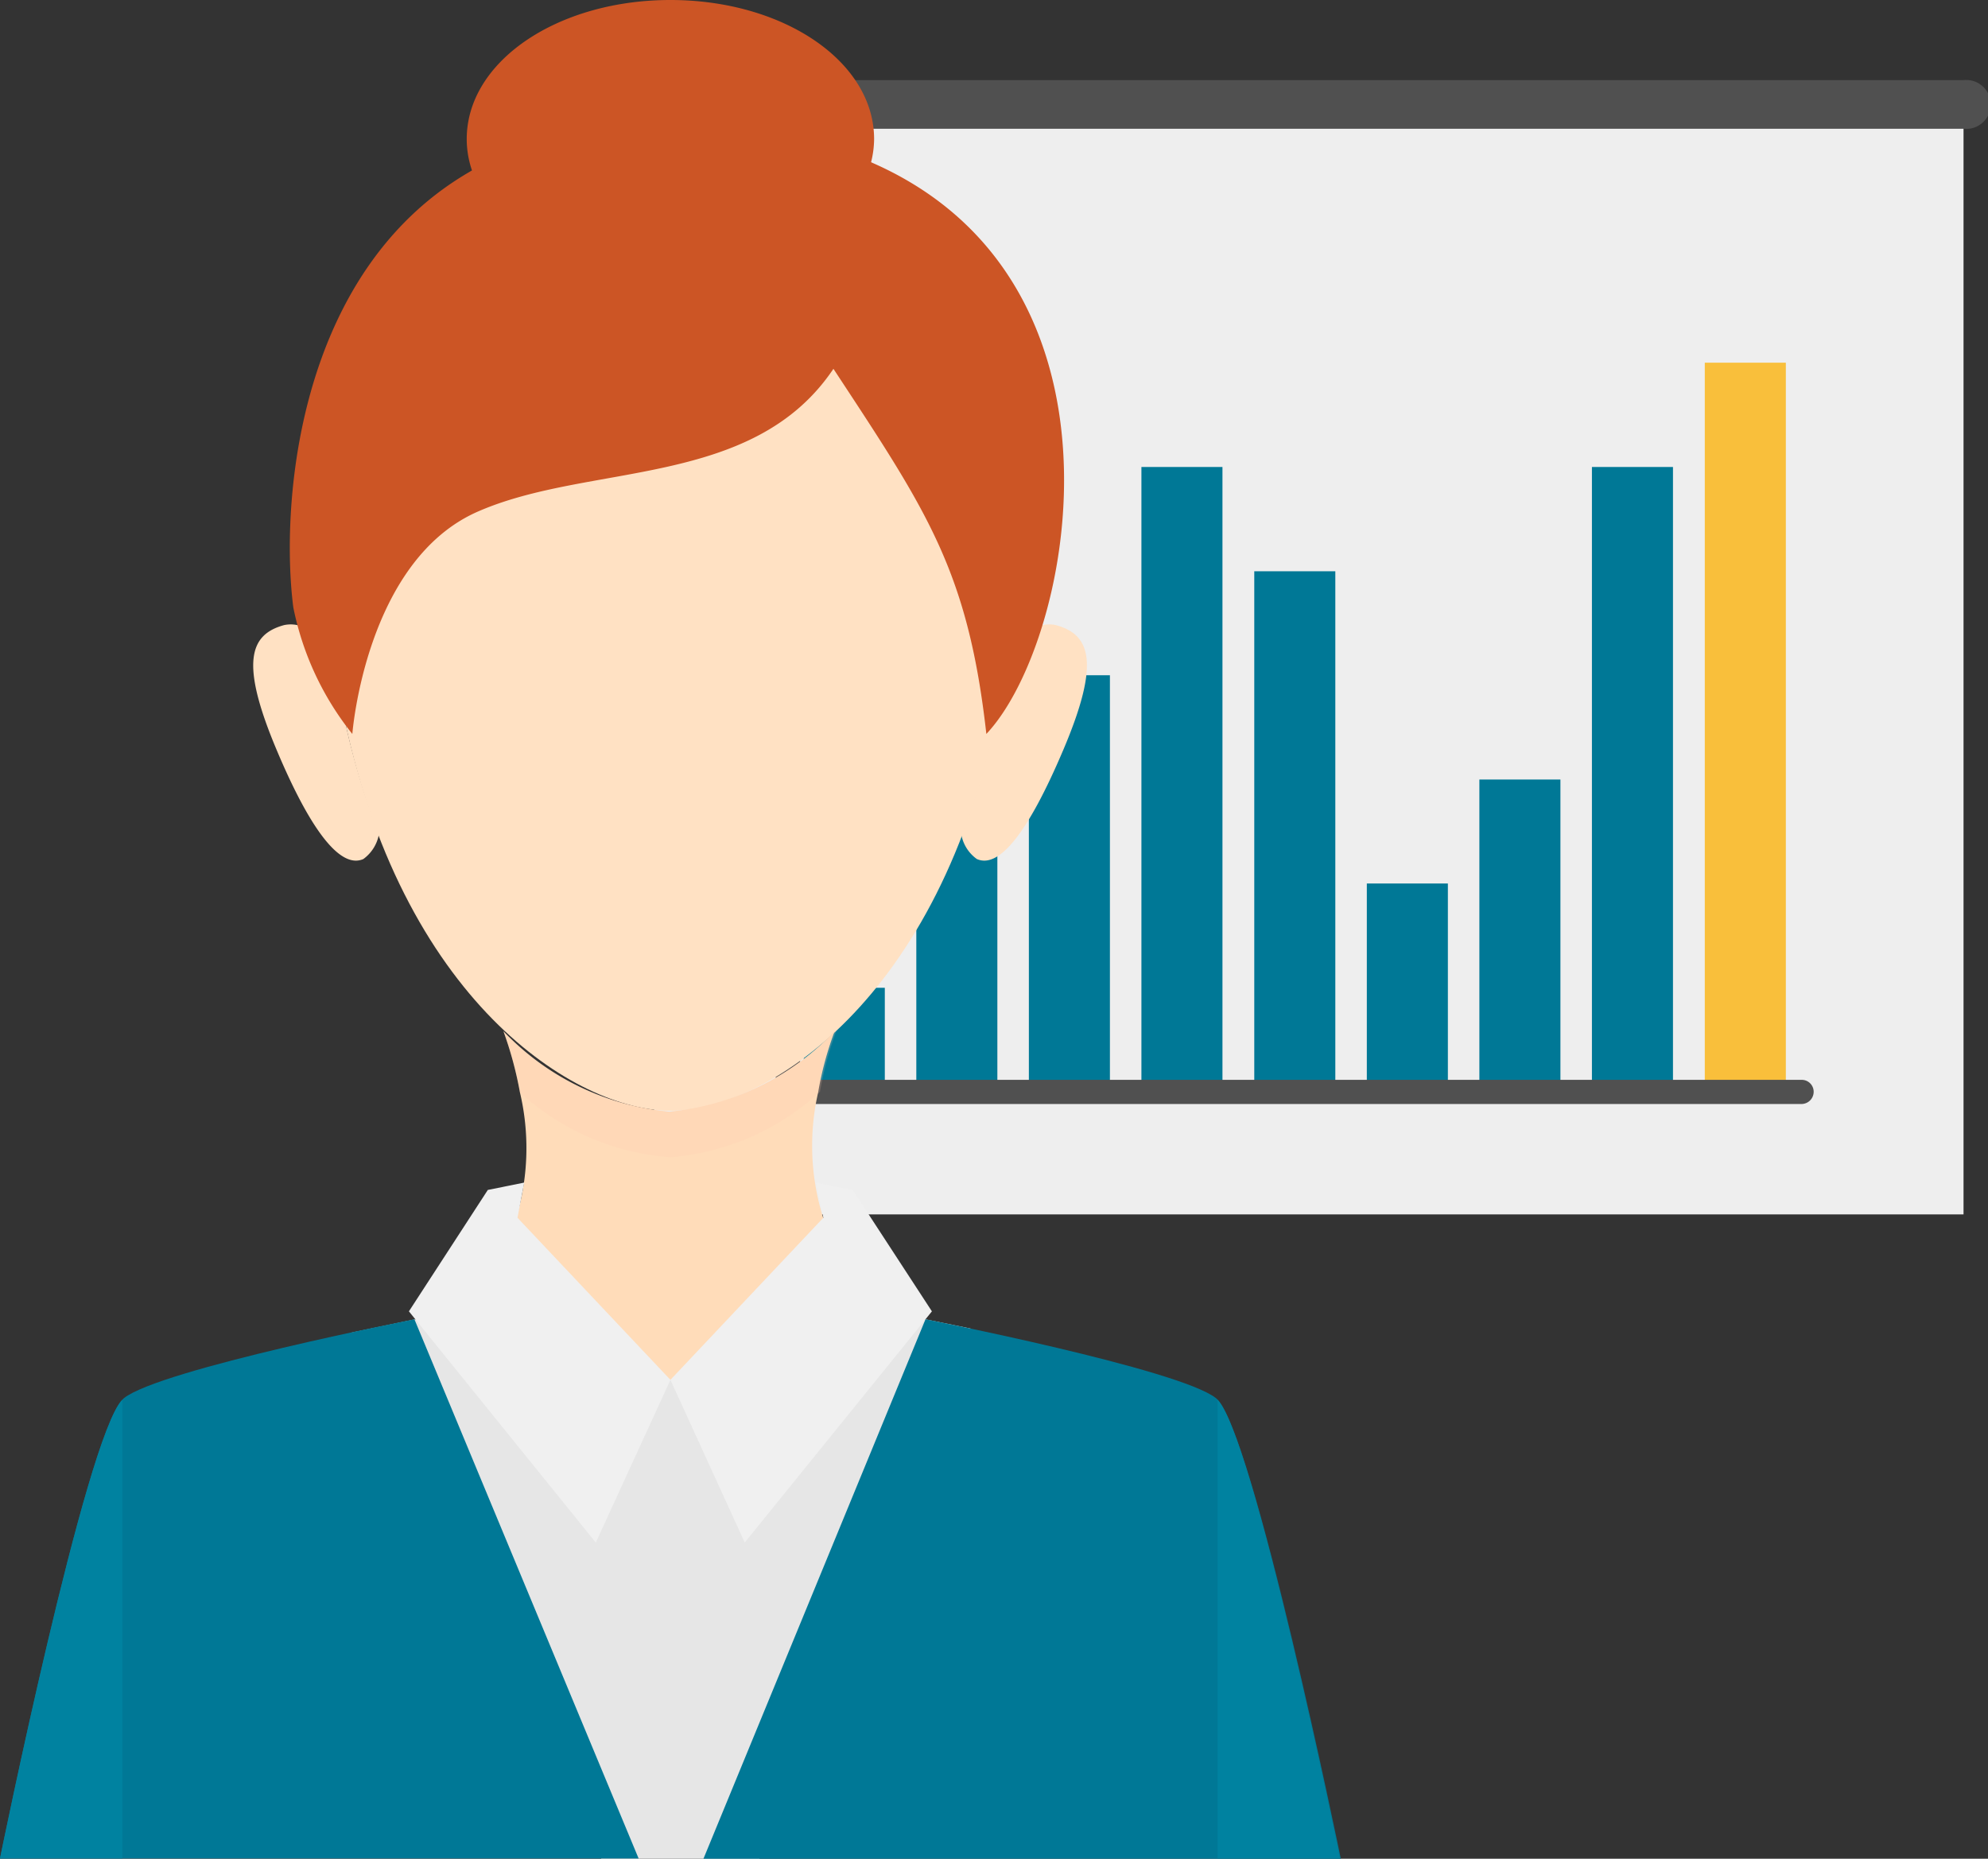<svg xmlns="http://www.w3.org/2000/svg" viewBox="0 0 65 60.78"><rect x="0" y="0" width="65" height="60.78" fill="#333333" stroke="none"/><defs><style>.cls-1{isolation:isolate;}.cls-2{fill:#eee;}.cls-3{fill:#505050;}.cls-4{fill:#007896;}.cls-5{fill:#f9bf3b;}.cls-6,.cls-7{fill:#ffe1c3;}.cls-7{mix-blend-mode:screen;}.cls-12,.cls-7{opacity:0.2;}.cls-8{fill:#cc5525;}.cls-9{fill:#ffdcb9;}.cls-10{fill:#e6e6e6;}.cls-11{fill:#f0f0f0;}.cls-12{fill:#ffc8af;mix-blend-mode:multiply;}.cls-13{fill:#0082a0;}</style></defs><g class="cls-1"><g id="Layer_2" data-name="Layer 2"><g id="Layer_1-2" data-name="Layer 1"><rect class="cls-2" x="21.39" y="3.42" width="42.81" height="36.29"/><path class="cls-3" d="M64.2,4.21H20.88a.8.8,0,1,1,0-1.59H64.2a.8.8,0,1,1,0,1.59Z"/><rect class="cls-4" x="26.28" y="32.3" width="2.65" height="3.41"/><rect class="cls-4" x="29.96" y="25.49" width="2.65" height="10.22"/><rect class="cls-4" x="33.64" y="22.08" width="2.65" height="13.62"/><rect class="cls-4" x="37.32" y="15.27" width="2.65" height="20.44"/><rect class="cls-4" x="41.01" y="18.68" width="2.65" height="17.03"/><rect class="cls-4" x="44.69" y="28.89" width="2.65" height="6.81"/><rect class="cls-4" x="48.37" y="25.49" width="2.65" height="10.22"/><rect class="cls-4" x="52.05" y="15.27" width="2.65" height="20.44"/><rect class="cls-5" x="55.74" y="11.86" width="2.65" height="23.84"/><path class="cls-3" d="M58.9,36.1H25.36V8.46a.4.4,0,0,1,.8,0V35.31H58.9a.39.39,0,0,1,.4.39A.4.4,0,0,1,58.9,36.1Z"/><path class="cls-6" d="M21.92,36.32c3.08,0,8.84-3.57,10.73-13.22S30.07,7.3,21.92,7.3,9.29,13.46,11.18,23.1,18.84,36.32,21.92,36.32Z"/><path class="cls-6" d="M11.18,23.1c-.11-.56-.19-1.12-.26-1.66-.49-.68-1-1.13-1.63-1-1.14.31-1.44,1.24-.25,4.07s2.14,3.89,2.84,3.58a1.29,1.29,0,0,0,.51-.81A24.73,24.73,0,0,1,11.18,23.1Z"/><path class="cls-6" d="M32.64,23.1c.11-.56.19-1.12.26-1.66.48-.68,1-1.13,1.62-1,1.15.31,1.45,1.24.25,4.07s-2.13,3.89-2.83,3.58a1.26,1.26,0,0,1-.51-.81A25.68,25.68,0,0,0,32.64,23.1Z"/><path class="cls-7" d="M32.65,23.1c1.89-9.64-2.58-15.8-10.73-15.8v29C25,36.32,30.76,32.75,32.65,23.1Z"/><path class="cls-8" d="M21.92,4.55A16.29,16.29,0,0,1,28.31,5.8a3.19,3.19,0,0,0,.27-1.25C28.58,2,25.6,0,21.92,0s-6.66,2-6.66,4.55a3.18,3.18,0,0,0,.26,1.25A16.31,16.31,0,0,1,21.92,4.55Z"/><path class="cls-9" d="M28.13,42.19c-1.39,2.73-6.21,4.27-6.21,4.27s-4.82-1.54-6.21-4.27A7.94,7.94,0,0,0,17,35.72a12.15,12.15,0,0,0-.54-2h0a8.57,8.57,0,0,0,5.42,2.63,8.55,8.55,0,0,0,5.41-2.63h0a11.07,11.07,0,0,0-.54,2A7.87,7.87,0,0,0,28.13,42.19Z"/><polygon class="cls-10" points="11.47 43.58 19.66 60.78 24.83 60.78 31.73 43.44 30.26 43.14 21.92 45.12 13.57 43.14 11.47 43.58"/><polygon class="cls-11" points="17.14 38.67 15.95 38.91 13.37 42.88 19.48 50.44 21.92 45.12 16.92 39.82 17.14 38.67"/><path class="cls-4" d="M20.88,60.77H0S2.8,47,4,45.77c0,0,0,0,.05-.05,1.19-.95,9.5-2.58,9.5-2.58Z"/><polygon class="cls-11" points="26.69 38.67 27.88 38.91 30.47 42.88 24.35 50.44 21.92 45.12 26.92 39.82 26.69 38.67"/><path class="cls-4" d="M30.26,43.14s8.31,1.63,9.5,2.58,4.08,15.06,4.08,15.06H23Z"/><path class="cls-12" d="M27.35,33.7a11.07,11.07,0,0,0-.54,2,8.16,8.16,0,0,1-4.89,2.14A8.13,8.13,0,0,1,17,35.72a12.15,12.15,0,0,0-.54-2h0a8.57,8.57,0,0,0,5.42,2.63,8.55,8.55,0,0,0,5.41-2.63Z"/><path class="cls-8" d="M21.8,4.06C10,4.06,9.05,15.67,9.59,19.86A9.63,9.63,0,0,0,11.52,24s.43-5.66,4.1-7.27,9-.75,11.63-4.67c3.05,4.64,4.4,6.59,5,11.94C35.63,20.42,38.32,4.19,21.8,4.06Z"/><path class="cls-13" d="M4,45.77v15H0S2.8,47,4,45.77Z"/><path class="cls-13" d="M39.81,45.77v15h4S41,47,39.81,45.77Z"/></g></g></g></svg>